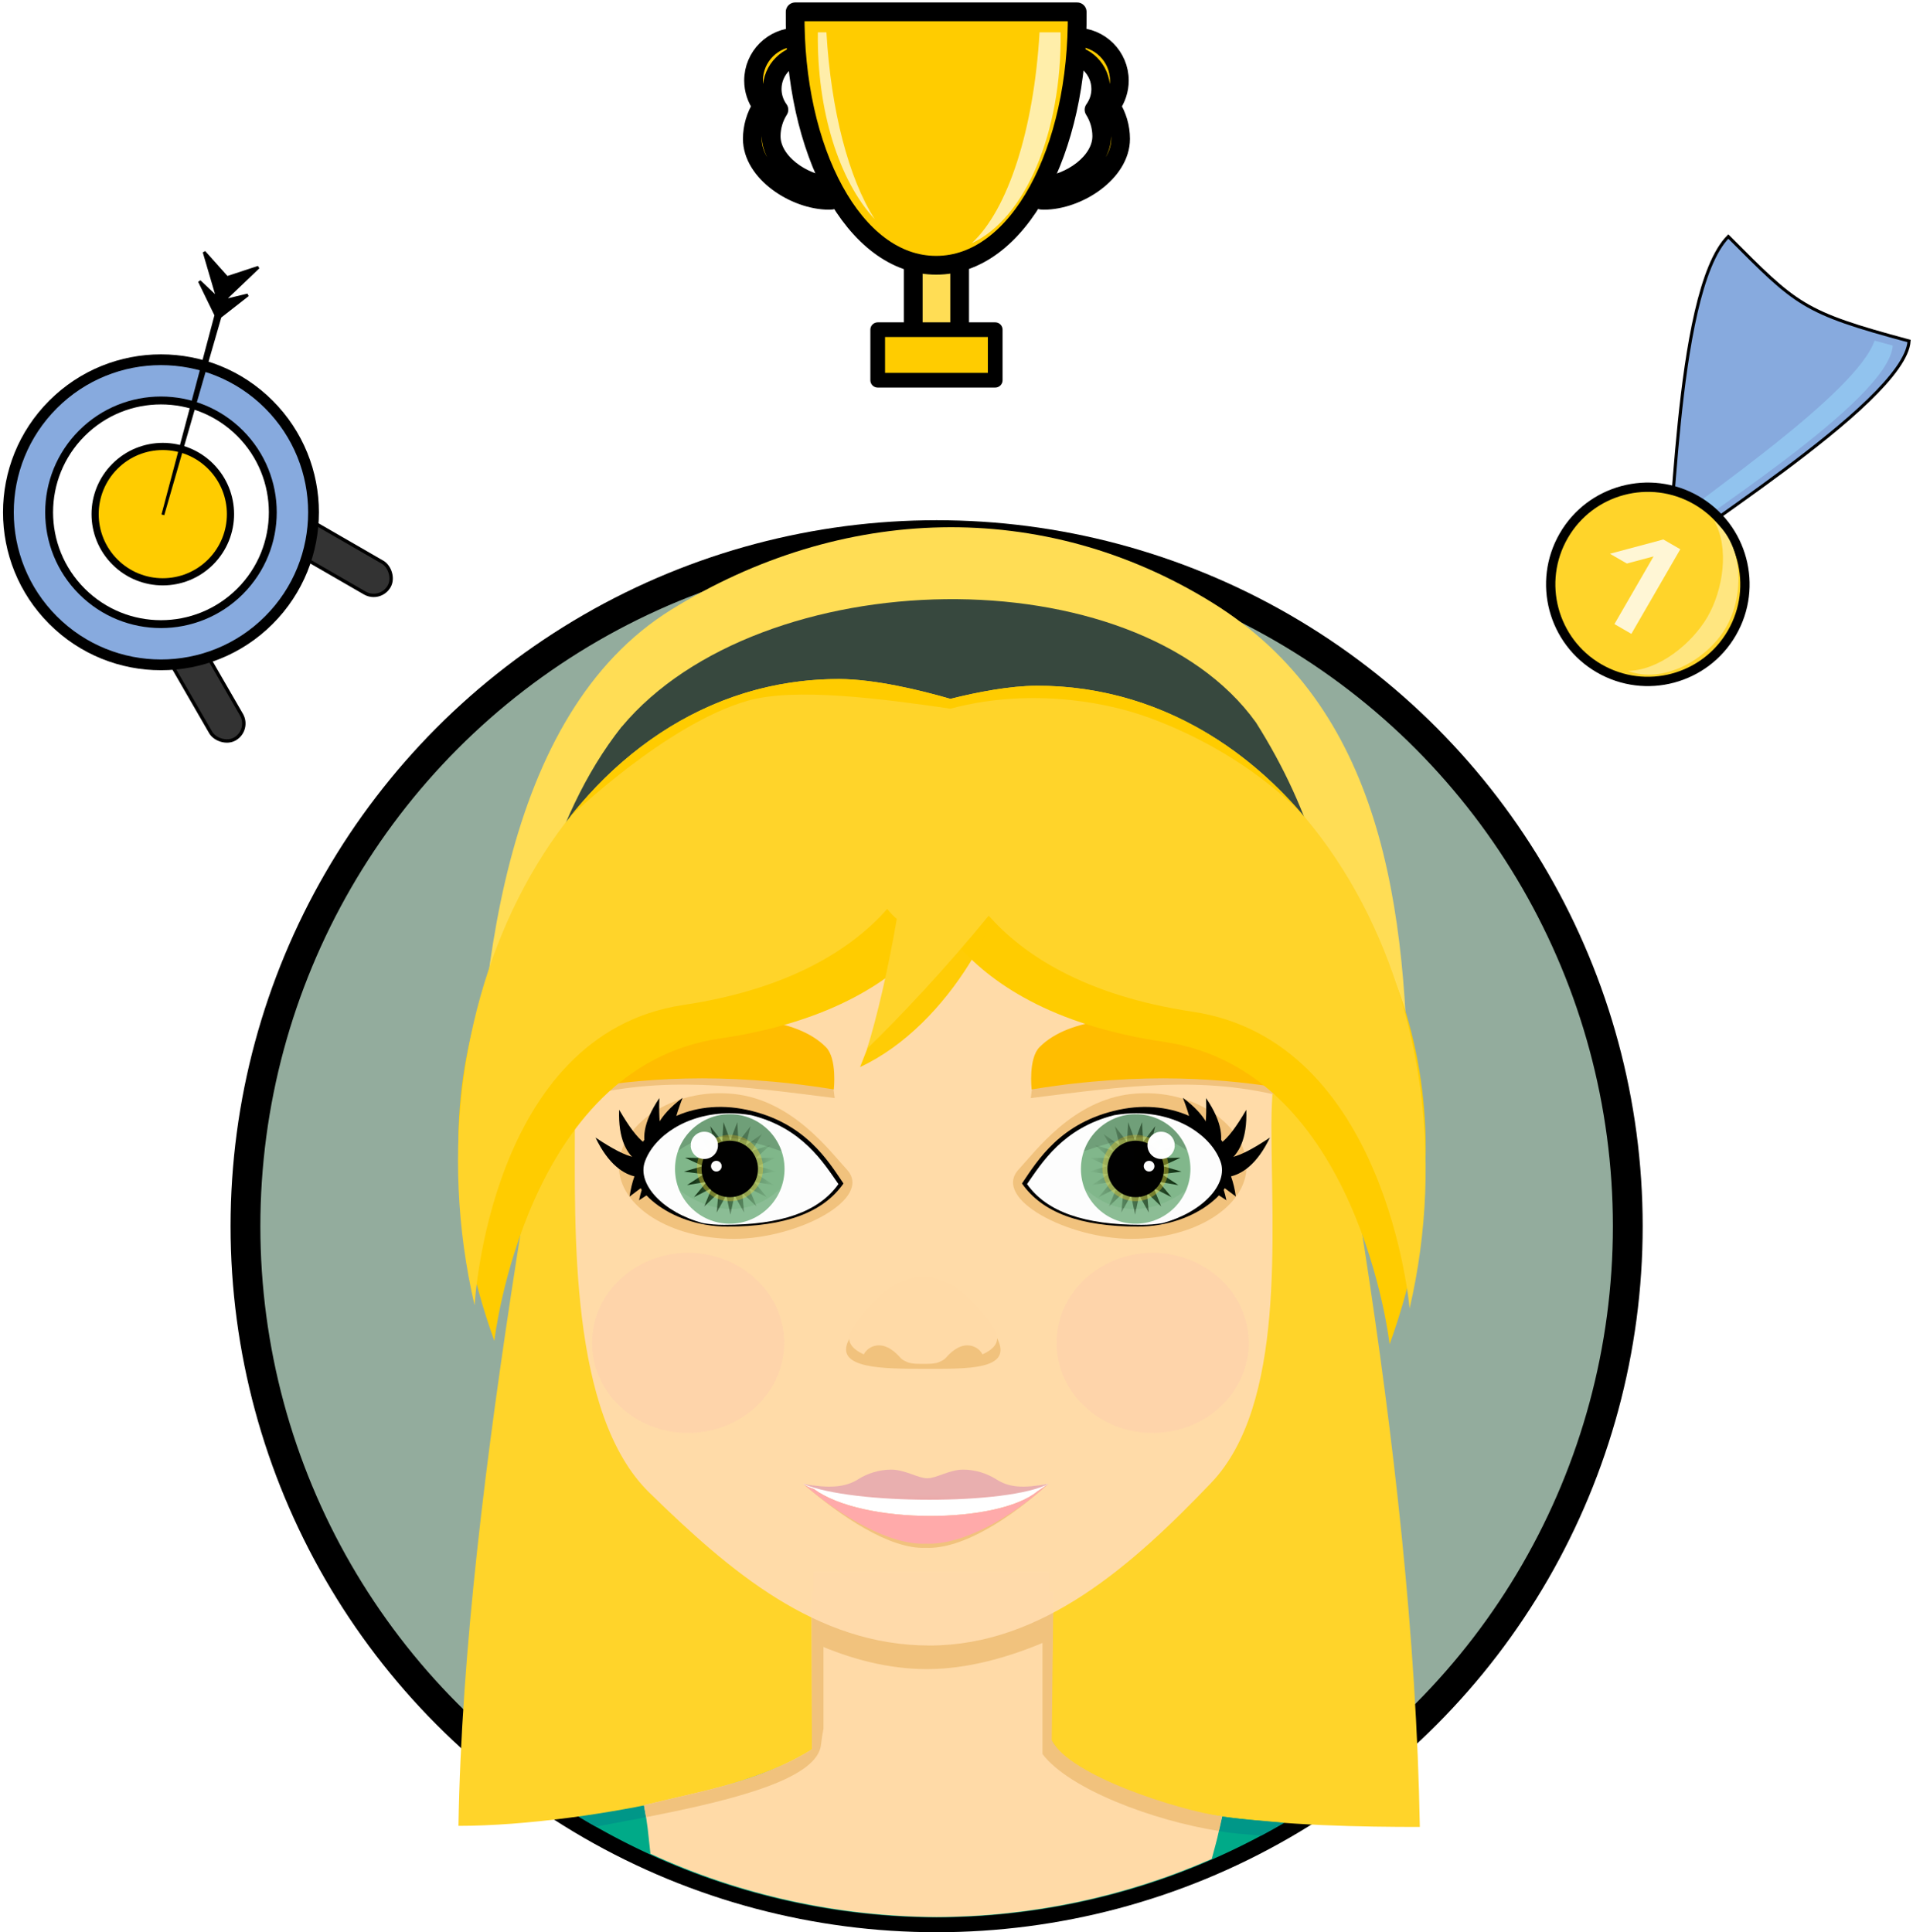 <?xml version="1.0" encoding="UTF-8" standalone="no"?>
<!-- Created with Inkscape (http://www.inkscape.org/) -->

<svg
   xmlns:dc="http://purl.org/dc/elements/1.1/"
   xmlns:cc="http://creativecommons.org/ns#"
   xmlns:rdf="http://www.w3.org/1999/02/22-rdf-syntax-ns#"
   xmlns:svg="http://www.w3.org/2000/svg"
   xmlns="http://www.w3.org/2000/svg"
   xmlns:xlink="http://www.w3.org/1999/xlink"
   xmlns:sodipodi="http://sodipodi.sourceforge.net/DTD/sodipodi-0.dtd"
   xmlns:inkscape="http://www.inkscape.org/namespaces/inkscape"
   width="50.089mm"
   height="50.596mm"
   viewBox="0 0 50.089 50.596"
   version="1.1"
   id="svg6614"
   inkscape:version="0.92.4 (5da689c313, 2019-01-14)"
   sodipodi:docname="amibition_mu.svg">
  <defs
     id="defs6608">
    <linearGradient
       inkscape:collect="always"
       id="linearGradient1417">
      <stop
         style="stop-color:#0b280b;stop-opacity:1;"
         offset="0"
         id="stop1413" />
      <stop
         style="stop-color:#0b280b;stop-opacity:0;"
         offset="1"
         id="stop1415" />
    </linearGradient>
    <linearGradient
       inkscape:collect="always"
       id="linearGradient2641">
      <stop
         style="stop-color:#ff8080;stop-opacity:1"
         offset="0"
         id="stop2637" />
      <stop
         style="stop-color:#e9afaf;stop-opacity:1"
         offset="1"
         id="stop2639" />
    </linearGradient>
    <filter
       inkscape:collect="always"
       style="color-interpolation-filters:sRGB"
       id="filter1926-2"
       x="-0.037"
       width="1.075"
       y="-0.066"
       height="1.132">
      <feGaussianBlur
         inkscape:collect="always"
         stdDeviation="5.739"
         id="feGaussianBlur1928-0" />
    </filter>
    <linearGradient
       inkscape:collect="always"
       xlink:href="#linearGradient1417"
       id="linearGradient7745-7"
       gradientUnits="userSpaceOnUse"
       gradientTransform="translate(-1729.619,-42.333)"
       x1="-300.406"
       y1="365.693"
       x2="-138.859"
       y2="365.693" />
    <filter
       inkscape:collect="always"
       style="color-interpolation-filters:sRGB"
       id="filter1717-7"
       x="-0.036"
       width="1.072"
       y="-0.036"
       height="1.072">
      <feGaussianBlur
         inkscape:collect="always"
         stdDeviation="2.426"
         id="feGaussianBlur1719-1" />
    </filter>
    <filter
       inkscape:collect="always"
       style="color-interpolation-filters:sRGB"
       id="filter1653-0"
       x="-0.073"
       width="1.146"
       y="-0.073"
       height="1.146">
      <feGaussianBlur
         inkscape:collect="always"
         stdDeviation="3.528"
         id="feGaussianBlur1655-7" />
    </filter>
    <filter
       inkscape:collect="always"
       style="color-interpolation-filters:sRGB"
       id="filter1677-9"
       x="-0.049"
       width="1.098"
       y="-0.136"
       height="1.273">
      <feGaussianBlur
         inkscape:collect="always"
         stdDeviation="3.676"
         id="feGaussianBlur1679-9" />
    </filter>
    <filter
       inkscape:collect="always"
       style="color-interpolation-filters:sRGB"
       id="filter1705-3"
       x="-0.032"
       width="1.065"
       y="-0.093"
       height="1.185">
      <feGaussianBlur
         inkscape:collect="always"
         stdDeviation="2.383"
         id="feGaussianBlur1707-7" />
    </filter>
    <filter
       inkscape:collect="always"
       style="color-interpolation-filters:sRGB"
       id="filter1922-2"
       x="-0.037"
       width="1.075"
       y="-0.066"
       height="1.132">
      <feGaussianBlur
         inkscape:collect="always"
         stdDeviation="5.739"
         id="feGaussianBlur1924-4" />
    </filter>
    <filter
       inkscape:collect="always"
       style="color-interpolation-filters:sRGB"
       id="filter1870-4"
       x="-0.019"
       width="1.039"
       y="-0.032"
       height="1.063">
      <feGaussianBlur
         inkscape:collect="always"
         stdDeviation="1.713"
         id="feGaussianBlur1872-1" />
    </filter>
    <filter
       inkscape:collect="always"
       style="color-interpolation-filters:sRGB"
       id="filter2560-5"
       x="-0.329"
       width="1.657"
       y="-0.329"
       height="1.657">
      <feGaussianBlur
         inkscape:collect="always"
         stdDeviation="43.007"
         id="feGaussianBlur2562-7" />
    </filter>
    <filter
       inkscape:collect="always"
       style="color-interpolation-filters:sRGB"
       id="filter2556-7"
       x="-0.329"
       width="1.657"
       y="-0.329"
       height="1.657">
      <feGaussianBlur
         inkscape:collect="always"
         stdDeviation="43.007"
         id="feGaussianBlur2558-6" />
    </filter>
    <linearGradient
       inkscape:collect="always"
       xlink:href="#linearGradient2641"
       id="linearGradient3933-0"
       gradientUnits="userSpaceOnUse"
       gradientTransform="matrix(0.004,0,0,0.003,14.722,236.127)"
       x1="321.875"
       y1="3903.77"
       x2="325"
       y2="3385.02" />
    <linearGradient
       inkscape:collect="always"
       xlink:href="#linearGradient1417"
       id="linearGradient2597"
       gradientUnits="userSpaceOnUse"
       gradientTransform="translate(-1729.619,-42.333)"
       x1="-300.406"
       y1="365.693"
       x2="-138.859"
       y2="365.693" />
  </defs>
  <sodipodi:namedview
     id="base"
     pagecolor="#ffffff"
     bordercolor="#666666"
     borderopacity="1.0"
     inkscape:pageopacity="0.0"
     inkscape:pageshadow="2"
     inkscape:zoom="1.979899"
     inkscape:cx="125.69778"
     inkscape:cy="145.98065"
     inkscape:document-units="mm"
     inkscape:current-layer="layer1"
     showgrid="false"
     inkscape:window-width="1366"
     inkscape:window-height="705"
     inkscape:window-x="-8"
     inkscape:window-y="-8"
     inkscape:window-maximized="1"
     inkscape:snap-global="false">
    <inkscape:grid
       type="xygrid"
       id="grid1247"
       originx="-0.387"
       originy="0.602" />
  </sodipodi:namedview>
  <g
     inkscape:label="Layer 1"
     inkscape:groupmode="layer"
     id="layer1"
     transform="translate(8.478,-208.643)">
    <g
       id="g1195"
       transform="matrix(0.591,0,0,0.591,25.944,76.896)">
      <path
         inkscape:connector-curvature="0"
         id="path1162"
         d="m -22.932,224.566 v 5.1e-4 c -1.064,2.3e-4 -1.927,0.863 -1.926,1.927 9.19e-4,0.406 0.13,0.801 0.369,1.13 -0.275,0.433 -0.422,0.935 -0.424,1.448 -1.81e-4,1.499 1.901,2.726 3.4,2.726 0.036,-0.001 0.072,-0.003 0.107,-0.006 l -0.062,-0.636 c -1.188,-0.072 -2.61,-1.032 -2.61,-2.199 0.001,-0.415 0.12,-0.822 0.343,-1.173 -0.193,-0.266 -0.298,-0.585 -0.299,-0.914 -7.5e-5,-0.861 0.698,-1.56 1.56,-1.56 v -5.2e-4 c 0.151,1.8e-4 0.299,0.024 0.443,0.067 l -0.06,-0.616 c -0.262,-0.127 -0.549,-0.194 -0.841,-0.194 z"
         style="opacity:1;fill:#ffcc00;fill-opacity:1;stroke:#000000;stroke-width:0.83;stroke-linecap:round;stroke-linejoin:round;stroke-miterlimit:4;stroke-dasharray:none;stroke-dashoffset:0;stroke-opacity:1;paint-order:stroke fill markers" />
      <path
         style="opacity:1;fill:#ffcc00;fill-opacity:1;stroke:#000000;stroke-width:0.83;stroke-linecap:round;stroke-linejoin:round;stroke-miterlimit:4;stroke-dasharray:none;stroke-dashoffset:0;stroke-opacity:1;paint-order:stroke fill markers"
         d="m -10.578,224.566 v 5.1e-4 c 1.064,2.3e-4 1.927,0.863 1.926,1.927 -9.19e-4,0.406 -0.13,0.801 -0.369,1.13 0.275,0.433 0.422,0.935 0.424,1.448 1.81e-4,1.499 -1.901,2.726 -3.4,2.726 -0.036,-0.001 -0.072,-0.003 -0.107,-0.006 l 0.062,-0.636 c 1.188,-0.072 2.61,-1.032 2.61,-2.199 -0.001,-0.415 -0.12,-0.822 -0.343,-1.173 0.193,-0.266 0.298,-0.585 0.299,-0.914 7.5e-5,-0.861 -0.698,-1.56 -1.56,-1.56 v -5.2e-4 c -0.151,1.8e-4 -0.299,0.024 -0.443,0.067 l 0.06,-0.616 c 0.262,-0.127 0.549,-0.194 0.841,-0.194 z"
         id="path1178"
         inkscape:connector-curvature="0" />
      <rect
         y="232.681"
         x="-17.783"
         height="5.412"
         width="2.055"
         id="rect1180"
         style="opacity:1;fill:#ffdd55;fill-opacity:1;stroke:#000000;stroke-width:0.83;stroke-linecap:round;stroke-linejoin:round;stroke-miterlimit:4;stroke-dasharray:none;stroke-dashoffset:0;stroke-opacity:1;paint-order:stroke fill markers" />
      <path
         transform="matrix(0.265,0,0,0.265,-8.865,206.851)"
         sodipodi:nodetypes="ccccc"
         inkscape:connector-curvature="0"
         id="path1148"
         d="M -53.395,62.627 C -53.684,85.854 -43.546,105.03 -29.822,104.996 -16.099,105.029 -5.96,85.854 -6.25,62.627 H -29.822 Z"
         style="opacity:1;fill:#ffcc00;fill-opacity:1;stroke:#000000;stroke-width:3.137;stroke-linecap:round;stroke-linejoin:round;stroke-miterlimit:4;stroke-dasharray:none;stroke-dashoffset:0;stroke-opacity:1;paint-order:stroke fill markers" />
      <rect
         y="237.53"
         x="-19.358"
         height="2.238"
         width="5.206"
         id="rect1182"
         style="opacity:1;fill:#ffcc00;fill-opacity:1;stroke:#000000;stroke-width:0.651;stroke-linecap:round;stroke-linejoin:round;stroke-miterlimit:4;stroke-dasharray:none;stroke-dashoffset:0;stroke-opacity:1;paint-order:stroke fill markers" />
      <path
         inkscape:connector-curvature="0"
         id="path1184"
         d="m -22.01,224.356 c -0.044,3.489 0.945,6.577 2.518,8.277 -1.149,-1.804 -1.936,-4.799 -2.138,-8.277 z m 9.822,0 c -0.25,4.294 -1.391,7.852 -3.003,9.342 2.372,-1.102 3.992,-4.896 3.936,-9.342 z"
         style="opacity:1;fill:#ffeeaa;fill-opacity:1;stroke:none;stroke-width:0.716;stroke-linecap:round;stroke-linejoin:round;stroke-miterlimit:4;stroke-dasharray:none;stroke-dashoffset:0;stroke-opacity:1;paint-order:stroke fill markers" />
    </g>
    <g
       id="g1241"
       transform="matrix(0.523,-0.523,0.523,0.523,-99.792,49.985)">
      <rect
         ry="0.629"
         transform="rotate(15)"
         y="269.047"
         x="-6.843"
         height="5.266"
         width="1.259"
         id="rect1231"
         style="opacity:1;fill:#333333;fill-opacity:1;stroke:#000000;stroke-width:0.12;stroke-linecap:round;stroke-linejoin:round;stroke-miterlimit:4;stroke-dasharray:none;stroke-dashoffset:0;stroke-opacity:1;paint-order:stroke fill markers" />
      <rect
         ry="0.629"
         style="opacity:1;fill:#333333;fill-opacity:1;stroke:#000000;stroke-width:0.12;stroke-linecap:round;stroke-linejoin:round;stroke-miterlimit:4;stroke-dasharray:none;stroke-dashoffset:0;stroke-opacity:1;paint-order:stroke fill markers"
         id="rect1233"
         width="1.259"
         height="5.266"
         x="134.527"
         y="231.167"
         transform="matrix(-0.966,0.259,0.259,0.966,0,0)" />
      <circle
         r="5.401"
         cy="255.833"
         cx="-73.178"
         id="path1213"
         style="opacity:1;fill:#87aade;fill-opacity:1;stroke:#000000;stroke-width:0.381;stroke-linecap:round;stroke-linejoin:round;stroke-miterlimit:4;stroke-dasharray:none;stroke-dashoffset:0;stroke-opacity:1;paint-order:stroke fill markers" />
      <circle
         style="opacity:1;fill:#ffffff;fill-opacity:1;stroke:#000000;stroke-width:0.279;stroke-linecap:round;stroke-linejoin:round;stroke-miterlimit:4;stroke-dasharray:none;stroke-dashoffset:0;stroke-opacity:1;paint-order:stroke fill markers"
         id="circle1215"
         cx="-73.178"
         cy="255.833"
         r="3.959" />
      <circle
         r="2.396"
         cy="255.925"
         cx="-73.178"
         id="path1225"
         style="opacity:1;fill:#ffcc00;fill-opacity:1;stroke:#000000;stroke-width:0.254;stroke-linecap:round;stroke-linejoin:round;stroke-miterlimit:4;stroke-dasharray:none;stroke-dashoffset:0;stroke-opacity:1;paint-order:stroke fill markers" />
      <path
         sodipodi:nodetypes="ccccccccccc"
         style="fill:#000000;stroke:#000000;stroke-width:0.101px;stroke-linecap:butt;stroke-linejoin:miter;stroke-opacity:1"
         d="m -65.719,251.576 1.113,0.562 -1.727,-0.041 0.769,0.469 -1.239,-0.151 -6.39,3.529 6.326,-3.67 0.436,-1.261 0.022,0.901 0.828,-1.516 -0.07,1.245"
         id="path1221"
         inkscape:connector-curvature="0" />
    </g>
    <g
       id="g1269"
       transform="matrix(0.583,0.337,-0.337,0.583,150.409,128.227)">
      <path
         sodipodi:nodetypes="cccc"
         inkscape:connector-curvature="0"
         id="path1243"
         d="m -81.73,195.802 c 3.631,0.973 3.953,1.116 8.119,0 1.087,2.203 -4.339,11.934 -3.986,12.162 0.557,0.073 -4.925,-9.16 -4.133,-12.162 z"
         style="fill:#87aade;stroke:#000000;stroke-width:0.12px;stroke-linecap:butt;stroke-linejoin:miter;stroke-opacity:1;fill-opacity:1" />
      <path
         inkscape:connector-curvature="0"
         id="path1251"
         d="m -74.071,196.273 c -0.251,0.067 -0.486,0.129 -0.709,0.187 0.419,2.145 -2.862,8.795 -3.38,10.357 0.158,0.348 0.277,0.628 0.324,0.792 0.363,-1.322 4.72,-9.399 3.764,-11.336 z m -3.764,11.336 c -0.028,0.102 -0.035,0.169 -0.011,0.184 0.047,0.006 0.047,-0.06 0.011,-0.184 z"
         style="fill:#91c3ee;stroke:none;stroke-width:0.114px;stroke-linecap:butt;stroke-linejoin:miter;stroke-opacity:1;fill-opacity:1" />
      <circle
         r="3.776"
         cy="209.077"
         cx="-77.671"
         id="path1245"
         style="opacity:1;fill:#ffd42a;fill-opacity:1;stroke:#000000;stroke-width:0.362;stroke-linecap:round;stroke-linejoin:round;stroke-miterlimit:4;stroke-dasharray:none;stroke-dashoffset:0;stroke-opacity:1;paint-order:stroke fill markers" />
      <path
         inkscape:connector-curvature="0"
         id="path1249"
         d="m -79.541,208.785 h 0.76 l 0.76,-0.76 v 3.04 h 0.76 v -3.8 h -0.76 z"
         style="fill:#fff6d5;stroke:none;stroke-width:0.152px;stroke-linecap:butt;stroke-linejoin:miter;stroke-opacity:1" />
      <path
         sodipodi:nodetypes="ccccc"
         inkscape:connector-curvature="0"
         id="circle1259"
         d="m -76.661,205.658 c 1.036,0.607 1.631,2.147 1.633,3.348 -0.002,1.203 -0.594,2.765 -1.633,3.372 1.442,-0.222 2.459,-1.912 2.46,-3.372 -0.002,-1.457 -1.021,-3.124 -2.46,-3.348 z"
         style="opacity:1;fill:#ffe680;fill-opacity:1;stroke:none;stroke-width:0.284;stroke-linecap:round;stroke-linejoin:round;stroke-miterlimit:4;stroke-dasharray:none;stroke-dashoffset:0;stroke-opacity:1;paint-order:stroke fill markers" />
    </g>
    <g
       id="g2821"
       transform="translate(0.876)">
      <ellipse
         ry="18.097"
         rx="18.097"
         style="opacity:1;fill:#93ac9d;fill-opacity:1;stroke:#000000;stroke-width:0.78;stroke-linejoin:round;stroke-miterlimit:4;stroke-dasharray:none;stroke-opacity:1;paint-order:stroke fill markers"
         id="circle3771-0"
         cx="15.17"
         cy="240.752" />
      <path
         inkscape:connector-curvature="0"
         style="opacity:1;fill:#00aa88;fill-opacity:1;stroke:none;stroke-width:0.01;stroke-linejoin:round;stroke-miterlimit:4;stroke-dasharray:none;stroke-opacity:1;paint-order:stroke fill markers"
         d="m 15.68,254.616 c -3.637,0.006 -7.18,0.433 -10.137,1.435 a 18.097,18.097 0 0 0 9.627,2.798 18.097,18.097 0 0 0 9.734,-2.866 c -2.767,-0.823 -5.961,-1.365 -9.225,-1.368 z"
         id="path3773-4" />
      <path
         style="opacity:1;fill:#009788;fill-opacity:1;stroke:none;stroke-width:0.004;stroke-linejoin:round;stroke-miterlimit:4;stroke-dasharray:none;stroke-opacity:1;paint-order:stroke fill markers"
         d="m 7.507,255.916 -1.71,0.297 c 0.186,0.109 0.261,0.159 0.451,0.261 l 1.313,-0.247 z"
         id="path3775-8"
         inkscape:connector-curvature="0"
         sodipodi:nodetypes="ccccc" />
      <path
         style="opacity:1;fill:#ffd42a;fill-opacity:1;stroke:none;stroke-width:0.073;stroke-linejoin:round;stroke-miterlimit:4;stroke-dasharray:none;stroke-opacity:1;paint-order:stroke fill markers"
         d="m 6.603,226.887 c -1.364,8.94 -3.803,20.448 -3.953,29.567 3.433,0 9.392,-1.246 9.795,-2.611 0.959,-3.248 3.587,-2.776 5.884,0.595 1.313,1.926 6.528,2.044 9.493,2.044 -0.173,-9.988 -2.396,-20.812 -3.995,-29.484 z"
         id="path3777-2"
         inkscape:connector-curvature="0"
         sodipodi:nodetypes="ccssccc" />
      <path
         style="opacity:1;fill:#ffdaa7;fill-opacity:1;stroke:none;stroke-width:0.01;stroke-linejoin:round;stroke-miterlimit:4;stroke-dasharray:none;stroke-opacity:1;paint-order:stroke fill markers"
         d="m 11.895,250.332 0.01,4.12 c -1.43,0.88 -2.918,1.087 -4.398,1.463 0.105,0.554 0.096,0.622 0.17,1.269 2.35,1.084 4.903,1.644 7.491,1.657 2.481,-0.007 4.933,-0.526 7.206,-1.522 0.175,-0.648 0.125,-0.46 0.274,-1.111 -1.168,-0.171 -3.481,-0.545 -4.493,-1.995 l 0.074,-3.881 z"
         id="path3779-1"
         inkscape:connector-curvature="0"
         sodipodi:nodetypes="cccccccccc" />
      <path
         style="opacity:1;fill:#f1c27d;fill-opacity:1;stroke:none;stroke-width:0.143;stroke-linejoin:round;stroke-miterlimit:4;stroke-dasharray:none;stroke-opacity:1;paint-order:stroke fill markers"
         d="m 11.895,250.332 0.01,4.12 c -1.43,0.88 -2.918,1.087 -4.398,1.463 0.061,0.318 0.021,0.113 0.055,0.31 2.532,-0.489 4.493,-1.042 4.582,-1.902 0.015,-0.146 0.037,-0.284 0.064,-0.414 v -3.578 z"
         id="path3781-8"
         inkscape:connector-curvature="0"
         sodipodi:nodetypes="cccccccc" />
      <path
         style="opacity:1;fill:#009788;fill-opacity:1;stroke:none;stroke-width:0.003;stroke-linejoin:round;stroke-miterlimit:4;stroke-dasharray:none;stroke-opacity:1;paint-order:stroke fill markers"
         d="m 22.648,256.21 -0.087,0.379 c 0.404,0.076 0.685,0.077 1.105,0.121 0.208,-0.112 0.402,-0.217 0.605,-0.337 -0.604,-0.06 -1.076,-0.082 -1.624,-0.163 z"
         id="path3783-9"
         inkscape:connector-curvature="0"
         sodipodi:nodetypes="ccccc" />
      <path
         style="opacity:1;fill:#f1c27d;fill-opacity:1;stroke:none;stroke-width:0.143;stroke-linejoin:round;stroke-miterlimit:4;stroke-dasharray:none;stroke-opacity:1;paint-order:stroke fill markers"
         d="m 17.942,250.332 v 4.241 c 0.692,0.916 2.897,1.745 4.62,2.015 0.032,-0.129 0.004,-0.022 0.086,-0.38 -1.168,-0.171 -3.999,-1.068 -4.464,-1.996 l 0.044,-3.88 z"
         id="path3785-2"
         inkscape:connector-curvature="0"
         sodipodi:nodetypes="ccccccc" />
      <path
         style="opacity:1;fill:#f1c27d;fill-opacity:1;stroke:none;stroke-width:0.167;stroke-linejoin:round;stroke-miterlimit:4;stroke-dasharray:none;stroke-opacity:1;paint-order:stroke fill markers"
         d="m 11.943,249.804 v 1.853 c 0.963,0.43 1.965,0.692 2.973,0.692 1.037,0 2.137,-0.293 3.215,-0.766 v -1.779 z"
         id="path3787-9"
         inkscape:connector-curvature="0" />
      <path
         style="opacity:0.97;fill:#ffdbac;fill-opacity:1;stroke:none;stroke-width:0.167;stroke-linejoin:round;stroke-miterlimit:4;stroke-dasharray:none;stroke-opacity:1;paint-order:stroke fill markers"
         d="m 23.936,238.082 c 0,2.903 0.384,7.342 -1.582,9.395 -2.03,2.12 -4.397,4.254 -7.369,4.254 -2.972,0 -5.236,-1.95 -7.337,-4.003 -2.101,-2.053 -1.95,-6.861 -1.95,-9.764 0,-2.903 -0.662,-5.343 1.44,-7.396 2.101,-2.053 4.952,-3.206 7.924,-3.206 2.972,0 5.822,1.153 7.924,3.206 2.101,2.053 0.951,4.611 0.951,7.514 z"
         id="path3789-3"
         inkscape:connector-curvature="0"
         sodipodi:nodetypes="scscsssss" />
      <path
         style="opacity:1;fill:#ffdd55;fill-opacity:1;stroke:none;stroke-width:0.073;stroke-linejoin:round;stroke-miterlimit:4;stroke-dasharray:none;stroke-opacity:1;paint-order:stroke fill markers"
         d="m 3.108,239.83 c 0,-5.489 0.682,-12.482 5.121,-15.227 4.44,-2.745 9.709,-2.931 14.149,-0.186 4.44,2.745 5.138,7.908 5.138,13.397 0,0 -7.408,-7.785 -12.863,-8.062 -6.128,-0.311 -12.237,9.792 -11.546,10.078 z"
         id="path3791-3"
         inkscape:connector-curvature="0"
         sodipodi:nodetypes="csscsc" />
      <g
         id="g3831-6"
         transform="matrix(0.015,0,0,0.015,39.009,234.393)"
         style="stroke:none">
        <path
           style="opacity:1;fill:#f1c27d;fill-opacity:1;stroke:none;stroke-width:5.383;stroke-linejoin:round;stroke-miterlimit:4;stroke-dasharray:none;stroke-opacity:1;paint-order:stroke fill markers"
           d="m -2217.756,115.571 c 0,0 317.894,-108.463 424.089,-2.268 19.956,19.956 26.458,86.935 26.458,86.935 -166.058,-20.905 -300.365,-40.346 -450.548,0 z"
           id="path3793-7"
           inkscape:connector-curvature="0"
           sodipodi:nodetypes="csccc" />
        <path
           style="opacity:1;fill:#f1c27d;fill-opacity:1;stroke:none;stroke-width:5.104;stroke-linejoin:round;stroke-miterlimit:4;stroke-dasharray:none;stroke-opacity:1;paint-order:stroke fill markers"
           d="m -1746.12,324.793 c 47.527,51.165 -86.09,121.153 -196.951,121.153 -110.86,0 -200.73,-56.611 -200.73,-126.444 0,-69.833 90.489,-138.146 200.73,-126.444 102.492,10.879 167.566,100.102 196.951,131.736 z"
           id="path3795-6"
           inkscape:connector-curvature="0"
           sodipodi:nodetypes="sssss" />
        <path
           style="fill:#000000;stroke:none;stroke-width:0.118px;stroke-linecap:butt;stroke-linejoin:miter;stroke-opacity:1"
           d="m -2073.218,200.232 c -59.882,88.051 -0.158,119.241 6.912,117.703 l 23.427,-16.25 c -21.237,-21.012 -32.712,-30.335 -30.339,-101.452 z"
           id="path3797-3"
           inkscape:connector-curvature="0"
           sodipodi:nodetypes="cccc" />
        <path
           style="fill:#000000;stroke:none;stroke-width:0.118px;stroke-linecap:butt;stroke-linejoin:miter;stroke-opacity:1"
           d="m -2184.652,269.201 c 45.576,95.048 107.077,66.942 109.656,60.683 l -1.476,-26.987 c -30.785,4.434 -45.594,7.969 -108.179,-33.696 z"
           id="path3799-3"
           inkscape:connector-curvature="0"
           sodipodi:nodetypes="cccc" />
        <path
           sodipodi:nodetypes="cccc"
           inkscape:connector-curvature="0"
           id="path3801-0"
           d="m -2143.404,220.654 c -4.087,103.847 64.558,103.339 69.846,98.748 l 11.472,-24.868 c -29.792,-8.412 -44.788,-11.198 -81.318,-73.881 z"
           style="fill:#000000;stroke:none;stroke-width:0.118px;stroke-linecap:butt;stroke-linejoin:miter;stroke-opacity:1" />
        <path
           sodipodi:nodetypes="cccc"
           inkscape:connector-curvature="0"
           id="path3803-3"
           d="m -2032.756,199.778 c -85.334,63.694 -39.054,112.665 -31.869,113.517 l 27.447,-7.717 c -13.219,-26.791 -21.025,-39.348 4.423,-105.799 z"
           style="fill:#000000;stroke:none;stroke-width:0.118px;stroke-linecap:butt;stroke-linejoin:miter;stroke-opacity:1" />
        <path
           sodipodi:nodetypes="cccc"
           inkscape:connector-curvature="0"
           id="path3805-1"
           d="m -2108.69,378.611 c 21.977,-104.191 89.241,-77.176 93.031,-71.013 l 4.521,28.15 c -29.866,-0.748 -41.891,6.183 -97.552,42.862 z"
           style="fill:#000000;stroke:none;stroke-width:0.118px;stroke-linecap:butt;stroke-linejoin:miter;stroke-opacity:1" />
        <path
           style="fill:#000000;stroke:none;stroke-width:0.118px;stroke-linecap:butt;stroke-linejoin:miter;stroke-opacity:1"
           d="m -2125.229,372.148 c 15.197,-105.394 84.067,-82.782 88.248,-76.877 l 6.33,27.799 c -29.852,1.184 -41.404,8.877 -94.578,49.077 z"
           id="path3807-3"
           inkscape:connector-curvature="0"
           sodipodi:nodetypes="cccc" />
        <path
           style="opacity:1;fill:#000000;fill-opacity:1;stroke:none;stroke-width:5.354;stroke-linejoin:round;stroke-miterlimit:4;stroke-dasharray:none;stroke-opacity:1;paint-order:stroke fill markers;filter:url(#filter1926-2)"
           d="m -1751.863,349.337 c -35.473,50.75 -101.578,75.217 -202.674,75.217 -101.096,0 -180.615,-68.266 -162.329,-120.671 19.241,-55.142 97.649,-104.432 196.371,-83.18 101.312,21.809 141.344,88.206 168.632,128.635 z"
           id="path3809-2"
           inkscape:connector-curvature="0"
           sodipodi:nodetypes="csssc" />
        <path
           sodipodi:nodetypes="sscsccs"
           style="opacity:0.99;fill:#ffffff;fill-opacity:1;stroke:none;stroke-width:5.194;stroke-linejoin:round;stroke-miterlimit:4;stroke-dasharray:none;stroke-opacity:1;paint-order:stroke fill markers"
           d="m -1950.992,226.797 c -74.992,0.123 -131.601,40.232 -147.456,84.245 -14.287,39.662 31.997,88.836 101.43,107.526 11.741,1.913 23.971,2.951 36.539,2.951 99.651,0 165.215,-22.448 199.805,-71.146 -25.588,-36.722 -62.747,-97.908 -152.093,-120.257 -13.169,-2.283 -25.945,-3.339 -38.227,-3.319 z"
           id="path3811-9"
           inkscape:connector-curvature="0" />
        <circle
           cy="323.95"
           cx="-1950.321"
           id="circle3813-1"
           style="opacity:1;fill:#80b78a;fill-opacity:1;stroke:none;stroke-width:0.075;stroke-linejoin:round;stroke-miterlimit:4;stroke-dasharray:none;stroke-opacity:1;paint-order:stroke fill markers"
           r="95.582" />
        <path
           sodipodi:type="star"
           style="opacity:1;fill:url(#linearGradient2597);fill-opacity:1;stroke:none;stroke-width:0.145;stroke-linejoin:round;stroke-miterlimit:4;stroke-dasharray:none;stroke-opacity:1;paint-order:stroke fill markers;filter:url(#filter1717-7)"
           id="path3815-5"
           sodipodi:sides="21"
           sodipodi:cx="-1949.2515"
           sodipodi:cy="322.47253"
           sodipodi:r1="47.919106"
           sodipodi:r2="81.218826"
           sodipodi:arg1="0.52359878"
           sodipodi:arg2="0.67319843"
           inkscape:flatsided="false"
           inkscape:rounded="0"
           inkscape:randomized="0"
           d="m -1907.752,346.432 22,26.68 -30.906,-15.512 13.159,31.979 -24.961,-23.933 3.148,34.437 -16.798,-30.227 -7.142,33.835 -7.142,-33.835 -16.798,30.227 3.148,-34.437 -24.961,23.933 13.159,-31.979 -30.906,15.512 22,-26.68 -34.105,5.713 28.887,-19.01 -34.274,-4.594 33.207,-9.65 -31.397,-14.492 34.576,0.566 -25.731,-23.103 32.873,10.732 -17.778,-29.661 28.249,19.945 -8.246,-33.583 21.115,27.385 2.019,-34.521 12.105,32.393 12.105,-32.393 2.019,34.521 21.115,-27.385 -8.246,33.583 28.249,-19.945 -17.778,29.661 32.873,-10.732 -25.731,23.103 34.576,-0.566 -31.397,14.492 33.207,9.65 -34.274,4.594 28.887,19.01 z"
           inkscape:transform-center-x="5.218182"
           inkscape:transform-center-y="2.6234569" />
        <circle
           r="57.83"
           cy="322.324"
           cx="-1949.979"
           id="circle3817-2"
           style="opacity:0.586;fill:#ffd42a;fill-opacity:1;stroke:none;stroke-width:0.265;stroke-linejoin:round;stroke-miterlimit:4;stroke-dasharray:none;stroke-opacity:1;paint-order:stroke fill markers;filter:url(#filter1653-0)" />
        <circle
           cy="323.95"
           cx="-1950.321"
           id="circle3819-7"
           style="opacity:0.99;fill:#000000;fill-opacity:1;stroke:none;stroke-width:0.039;stroke-linejoin:round;stroke-miterlimit:4;stroke-dasharray:none;stroke-opacity:1;paint-order:stroke fill markers"
           r="49.275" />
        <path
           style="opacity:0.363;fill:#000000;fill-opacity:1;stroke:none;stroke-width:7.984;stroke-linejoin:round;stroke-miterlimit:4;stroke-dasharray:none;stroke-opacity:1;paint-order:stroke fill markers;filter:url(#filter1677-9)"
           d="m -1950.321,228.368 c -40.507,0.051 -76.583,25.63 -90.036,63.837 50.614,-35.819 95.397,-28.25 180.364,0.849 -13.2,-38.644 -49.492,-64.633 -90.328,-64.686 z"
           id="path3821-7"
           inkscape:connector-curvature="0"
           sodipodi:nodetypes="cccc" />
        <circle
           style="opacity:0.99;fill:#ffffff;fill-opacity:1;stroke:none;stroke-width:0.091;stroke-linejoin:round;stroke-miterlimit:4;stroke-dasharray:none;stroke-opacity:1;paint-order:stroke fill markers"
           id="circle3823-2"
           cx="-1994.726"
           cy="282.778"
           r="23.802" />
        <path
           style="opacity:0.302;fill:#ffffff;fill-opacity:1;stroke:none;stroke-width:7.984;stroke-linejoin:round;stroke-miterlimit:4;stroke-dasharray:none;stroke-opacity:1;paint-order:stroke fill markers;filter:url(#filter1705-3)"
           d="m -1861.75,357.807 c -46.579,45.029 -113.544,50.006 -176.567,3.215 14.904,35.418 49.569,58.468 87.996,58.51 33.245,-0.049 64.077,-17.368 81.415,-45.735 2.834,-5.037 5.24,-10.379 7.157,-15.99 z"
           id="path3825-5"
           inkscape:connector-curvature="0"
           sodipodi:nodetypes="ccccc" />
        <circle
           r="9.34"
           cy="319.08"
           cx="-1973.757"
           id="circle3827-0"
           style="opacity:0.99;fill:#ffffff;fill-opacity:1;stroke:none;stroke-width:0.036;stroke-linejoin:round;stroke-miterlimit:4;stroke-dasharray:none;stroke-opacity:1;paint-order:stroke fill markers" />
        <path
           style="opacity:1;fill:#ffbd00;fill-opacity:1;stroke:none;stroke-width:5.383;stroke-linejoin:round;stroke-miterlimit:4;stroke-dasharray:none;stroke-opacity:1;paint-order:stroke fill markers"
           d="m -2219.268,100.452 c 0,0 330.455,-95.504 436.65,10.691 19.956,19.956 13.898,73.976 13.898,73.976 -197.358,-31.996 -341.48,-18.568 -450.548,0 z"
           id="path3829-7"
           inkscape:connector-curvature="0"
           sodipodi:nodetypes="csccc" />
      </g>
      <g
         transform="matrix(-0.015,0,0,0.015,-8.873,234.393)"
         id="g3871-0"
         style="stroke:none">
        <path
           sodipodi:nodetypes="csccc"
           inkscape:connector-curvature="0"
           id="path3833-0"
           d="m -2217.756,115.571 c 0,0 317.894,-108.463 424.089,-2.268 19.956,19.956 26.458,86.935 26.458,86.935 -166.058,-20.905 -300.365,-40.346 -450.548,0 z"
           style="opacity:1;fill:#f1c27d;fill-opacity:1;stroke:none;stroke-width:5.383;stroke-linejoin:round;stroke-miterlimit:4;stroke-dasharray:none;stroke-opacity:1;paint-order:stroke fill markers" />
        <path
           sodipodi:nodetypes="sssss"
           inkscape:connector-curvature="0"
           id="path3835-6"
           d="m -1746.12,324.793 c 47.527,51.165 -86.09,121.153 -196.951,121.153 -110.86,0 -200.73,-56.611 -200.73,-126.444 0,-69.833 90.489,-138.146 200.73,-126.444 102.492,10.879 167.566,100.102 196.951,131.736 z"
           style="opacity:1;fill:#f1c27d;fill-opacity:1;stroke:none;stroke-width:5.104;stroke-linejoin:round;stroke-miterlimit:4;stroke-dasharray:none;stroke-opacity:1;paint-order:stroke fill markers" />
        <path
           sodipodi:nodetypes="cccc"
           inkscape:connector-curvature="0"
           id="path3837-4"
           d="m -2073.218,200.232 c -59.882,88.051 -0.158,119.241 6.912,117.703 l 23.427,-16.25 c -21.237,-21.012 -32.712,-30.335 -30.339,-101.452 z"
           style="fill:#000000;stroke:none;stroke-width:0.118px;stroke-linecap:butt;stroke-linejoin:miter;stroke-opacity:1" />
        <path
           sodipodi:nodetypes="cccc"
           inkscape:connector-curvature="0"
           id="path3839-8"
           d="m -2184.652,269.201 c 45.576,95.048 107.077,66.942 109.656,60.683 l -1.476,-26.987 c -30.785,4.434 -45.594,7.969 -108.179,-33.696 z"
           style="fill:#000000;stroke:none;stroke-width:0.118px;stroke-linecap:butt;stroke-linejoin:miter;stroke-opacity:1" />
        <path
           style="fill:#000000;stroke:none;stroke-width:0.118px;stroke-linecap:butt;stroke-linejoin:miter;stroke-opacity:1"
           d="m -2143.404,220.654 c -4.087,103.847 64.558,103.339 69.846,98.748 l 11.472,-24.868 c -29.792,-8.412 -44.788,-11.198 -81.318,-73.881 z"
           id="path3841-9"
           inkscape:connector-curvature="0"
           sodipodi:nodetypes="cccc" />
        <path
           style="fill:#000000;stroke:none;stroke-width:0.118px;stroke-linecap:butt;stroke-linejoin:miter;stroke-opacity:1"
           d="m -2032.756,199.778 c -85.334,63.694 -39.054,112.665 -31.869,113.517 l 27.447,-7.717 c -13.219,-26.791 -21.025,-39.348 4.423,-105.799 z"
           id="path3843-2"
           inkscape:connector-curvature="0"
           sodipodi:nodetypes="cccc" />
        <path
           style="fill:#000000;stroke:none;stroke-width:0.118px;stroke-linecap:butt;stroke-linejoin:miter;stroke-opacity:1"
           d="m -2108.69,378.611 c 21.977,-104.191 89.241,-77.176 93.031,-71.013 l 4.521,28.15 c -29.866,-0.748 -41.891,6.183 -97.552,42.862 z"
           id="path3845-7"
           inkscape:connector-curvature="0"
           sodipodi:nodetypes="cccc" />
        <path
           sodipodi:nodetypes="cccc"
           inkscape:connector-curvature="0"
           id="path3847-0"
           d="m -2125.229,372.148 c 15.197,-105.394 84.067,-82.782 88.248,-76.877 l 6.33,27.799 c -29.852,1.184 -41.404,8.877 -94.578,49.077 z"
           style="fill:#000000;stroke:none;stroke-width:0.118px;stroke-linecap:butt;stroke-linejoin:miter;stroke-opacity:1" />
        <path
           sodipodi:nodetypes="csssc"
           inkscape:connector-curvature="0"
           id="path3849-7"
           d="m -1751.863,349.337 c -35.473,50.75 -101.578,75.217 -202.674,75.217 -101.096,0 -180.615,-68.266 -162.329,-120.671 19.241,-55.142 97.649,-104.432 196.371,-83.18 101.312,21.809 141.344,88.206 168.632,128.635 z"
           style="opacity:1;fill:#000000;fill-opacity:1;stroke:none;stroke-width:5.354;stroke-linejoin:round;stroke-miterlimit:4;stroke-dasharray:none;stroke-opacity:1;paint-order:stroke fill markers;filter:url(#filter1922-2)" />
        <path
           inkscape:connector-curvature="0"
           id="path3851-9"
           d="m -1950.992,226.797 c -74.992,0.123 -131.601,40.232 -147.456,84.245 -14.287,39.662 31.997,88.836 101.43,107.526 11.741,1.913 23.971,2.951 36.539,2.951 99.651,0 165.215,-22.448 199.805,-71.146 -25.588,-36.722 -62.747,-97.908 -152.093,-120.257 -13.169,-2.283 -25.945,-3.339 -38.227,-3.319 z"
           style="opacity:0.99;fill:#ffffff;fill-opacity:1;stroke:none;stroke-width:5.194;stroke-linejoin:round;stroke-miterlimit:4;stroke-dasharray:none;stroke-opacity:1;paint-order:stroke fill markers"
           sodipodi:nodetypes="sscsccs" />
        <circle
           r="95.582"
           style="opacity:0.99;fill:#80b78a;fill-opacity:1;stroke:none;stroke-width:0.075;stroke-linejoin:round;stroke-miterlimit:4;stroke-dasharray:none;stroke-opacity:1;paint-order:stroke fill markers"
           id="circle3853-5"
           cx="-1950.321"
           cy="323.95" />
        <path
           inkscape:transform-center-y="2.6234569"
           inkscape:transform-center-x="5.218182"
           d="m -1907.752,346.432 22,26.68 -30.906,-15.512 13.159,31.979 -24.961,-23.933 3.148,34.437 -16.798,-30.227 -7.142,33.835 -7.142,-33.835 -16.798,30.227 3.148,-34.437 -24.961,23.933 13.159,-31.979 -30.906,15.512 22,-26.68 -34.105,5.713 28.887,-19.01 -34.274,-4.594 33.207,-9.65 -31.397,-14.492 34.576,0.566 -25.731,-23.103 32.873,10.732 -17.778,-29.661 28.249,19.945 -8.246,-33.583 21.115,27.385 2.019,-34.521 12.105,32.393 12.105,-32.393 2.019,34.521 21.115,-27.385 -8.246,33.583 28.249,-19.945 -17.778,29.661 32.873,-10.732 -25.731,23.103 34.576,-0.566 -31.397,14.492 33.207,9.65 -34.274,4.594 28.887,19.01 z"
           inkscape:randomized="0"
           inkscape:rounded="0"
           inkscape:flatsided="false"
           sodipodi:arg2="0.67319843"
           sodipodi:arg1="0.52359878"
           sodipodi:r2="81.218826"
           sodipodi:r1="47.919106"
           sodipodi:cy="322.47253"
           sodipodi:cx="-1949.2515"
           sodipodi:sides="21"
           id="path3855-2"
           style="opacity:1;fill:url(#linearGradient7745-7);fill-opacity:1;stroke:none;stroke-width:0.145;stroke-linejoin:round;stroke-miterlimit:4;stroke-dasharray:none;stroke-opacity:1;paint-order:stroke fill markers;filter:url(#filter1717-7)"
           sodipodi:type="star" />
        <circle
           style="opacity:0.586;fill:#ffd42a;fill-opacity:1;stroke:none;stroke-width:0.265;stroke-linejoin:round;stroke-miterlimit:4;stroke-dasharray:none;stroke-opacity:1;paint-order:stroke fill markers;filter:url(#filter1653-0)"
           id="circle3857-6"
           cx="-1949.979"
           cy="322.324"
           r="57.83" />
        <circle
           r="49.275"
           style="opacity:0.99;fill:#000000;fill-opacity:1;stroke:none;stroke-width:0.039;stroke-linejoin:round;stroke-miterlimit:4;stroke-dasharray:none;stroke-opacity:1;paint-order:stroke fill markers"
           id="circle3859-2"
           cx="-1950.321"
           cy="323.95" />
        <path
           sodipodi:nodetypes="cccc"
           inkscape:connector-curvature="0"
           id="path3861-1"
           d="m -1950.321,228.368 c -40.507,0.051 -76.583,25.63 -90.036,63.837 50.614,-35.819 95.397,-28.25 180.364,0.849 -13.2,-38.644 -49.492,-64.633 -90.328,-64.686 z"
           style="opacity:0.363;fill:#000000;fill-opacity:1;stroke:none;stroke-width:7.984;stroke-linejoin:round;stroke-miterlimit:4;stroke-dasharray:none;stroke-opacity:1;paint-order:stroke fill markers;filter:url(#filter1677-9)" />
        <circle
           r="23.802"
           cy="282.778"
           cx="-1994.726"
           id="circle3863-5"
           style="opacity:0.99;fill:#ffffff;fill-opacity:1;stroke:none;stroke-width:0.091;stroke-linejoin:round;stroke-miterlimit:4;stroke-dasharray:none;stroke-opacity:1;paint-order:stroke fill markers" />
        <path
           sodipodi:nodetypes="ccccc"
           inkscape:connector-curvature="0"
           id="path3865-3"
           d="m -1861.75,357.807 c -46.579,45.029 -113.544,50.006 -176.567,3.215 14.904,35.418 49.569,58.468 87.996,58.51 33.245,-0.049 64.077,-17.368 81.415,-45.735 2.834,-5.037 5.24,-10.379 7.157,-15.99 z"
           style="opacity:0.302;fill:#ffffff;fill-opacity:1;stroke:none;stroke-width:7.984;stroke-linejoin:round;stroke-miterlimit:4;stroke-dasharray:none;stroke-opacity:1;paint-order:stroke fill markers;filter:url(#filter1705-3)" />
        <circle
           style="opacity:0.99;fill:#ffffff;fill-opacity:1;stroke:none;stroke-width:0.036;stroke-linejoin:round;stroke-miterlimit:4;stroke-dasharray:none;stroke-opacity:1;paint-order:stroke fill markers"
           id="circle3867-1"
           cx="-1973.757"
           cy="319.08"
           r="9.34" />
        <path
           sodipodi:nodetypes="csccc"
           inkscape:connector-curvature="0"
           id="path3869-9"
           d="m -2219.268,100.452 c 0,0 330.455,-95.504 436.65,10.691 19.956,19.956 13.898,73.976 13.898,73.976 -197.358,-31.996 -341.48,-18.568 -450.548,0 z"
           style="opacity:1;fill:#ffbd00;fill-opacity:1;stroke:none;stroke-width:5.383;stroke-linejoin:round;stroke-miterlimit:4;stroke-dasharray:none;stroke-opacity:1;paint-order:stroke fill markers" />
      </g>
      <path
         sodipodi:nodetypes="cscc"
         inkscape:connector-curvature="0"
         id="path3873-0"
         d="m 14.673,231.393 c 0,0 0.514,3.662 6.456,4.532 5.091,0.745 5.902,7.918 5.902,7.918 4.885,-13.545 -10.695,-21.111 -12.359,-12.45 z"
         style="fill:#ffcc00;fill-opacity:1;stroke:none;stroke-width:0.073;stroke-linecap:butt;stroke-linejoin:miter;stroke-miterlimit:4;stroke-dasharray:none;stroke-opacity:1" />
      <path
         sodipodi:nodetypes="ccsc"
         inkscape:connector-curvature="0"
         id="path3875-2"
         d="m 14.14,229.923 c 1.303,0.021 -0.212,4.78 -0.974,6.661 2.358,-1.099 3.969,-4.205 3.923,-5.765 -0.048,-1.62 -2.949,-0.896 -2.949,-0.896 z"
         style="opacity:0.97;fill:#ffcc00;fill-opacity:1;stroke:none;stroke-width:0.073;stroke-linecap:butt;stroke-linejoin:miter;stroke-miterlimit:4;stroke-dasharray:none;stroke-opacity:1" />
      <path
         style="fill:#ffcc00;fill-opacity:1;stroke:none;stroke-width:0.073;stroke-linecap:butt;stroke-linejoin:miter;stroke-miterlimit:4;stroke-dasharray:none;stroke-opacity:1"
         d="m 15.948,231.305 c 0,0 -0.514,3.662 -6.456,4.532 -5.091,0.745 -5.902,7.918 -5.902,7.918 -4.885,-13.545 10.695,-21.111 12.359,-12.449 z"
         id="path3877-3"
         inkscape:connector-curvature="0"
         sodipodi:nodetypes="cscc" />
      <path
         style="opacity:1;fill:#37483e;fill-opacity:1;stroke:none;stroke-width:0.073;stroke-linejoin:round;stroke-miterlimit:4;stroke-dasharray:none;stroke-opacity:1;paint-order:stroke fill markers"
         d="m 6.923,227.673 c -1.91,2.417 -2.712,5.974 -2.877,9.36 0.004,-0.004 0.009,-0.008 0.013,-0.012 6e-6,0 0,0 0,0 0.051,-0.067 0.104,-0.135 0.157,-0.203 7.18e-4,-9.3e-4 0.002,-0.002 0.002,-0.003 0.053,-0.068 0.107,-0.136 0.163,-0.205 7.96e-4,-9.3e-4 0.002,-0.002 0.002,-0.003 0.054,-0.068 0.11,-0.136 0.166,-0.205 0.003,-0.004 0.007,-0.008 0.01,-0.012 0.697,-0.849 1.546,-1.762 2.502,-2.619 0.027,-0.024 0.053,-0.048 0.08,-0.072 0.053,-0.047 0.107,-0.095 0.161,-0.142 4.37e-4,-3.5e-4 8.27e-4,-7.2e-4 0.001,-9.3e-4 0.026,-0.023 0.052,-0.045 0.078,-0.068 0.001,-9.3e-4 0.003,-0.002 0.004,-0.004 0.053,-0.046 0.106,-0.091 0.16,-0.136 0.003,-0.003 0.006,-0.005 0.009,-0.007 0.025,-0.021 0.051,-0.043 0.076,-0.064 9.05e-4,-7.6e-4 0.002,-0.002 0.003,-0.002 0.055,-0.046 0.11,-0.091 0.165,-0.136 0.001,-9.4e-4 0.003,-0.002 0.004,-0.003 0.025,-0.02 0.05,-0.04 0.075,-0.061 0.004,-0.003 0.008,-0.007 0.012,-0.01 0.054,-0.043 0.108,-0.086 0.162,-0.129 0.004,-0.003 0.007,-0.006 0.01,-0.008 0.023,-0.018 0.047,-0.037 0.07,-0.055 0.005,-0.004 0.009,-0.007 0.014,-0.011 0.027,-0.021 0.053,-0.041 0.08,-0.062 0.028,-0.022 0.057,-0.043 0.085,-0.065 0.002,-9.3e-4 0.004,-0.003 0.005,-0.004 0.025,-0.019 0.05,-0.038 0.075,-0.057 0.005,-0.004 0.011,-0.007 0.016,-0.012 0.024,-0.018 0.048,-0.036 0.073,-0.054 0.003,-0.002 0.005,-0.004 0.008,-0.006 0.028,-0.021 0.056,-0.041 0.083,-0.061 0.003,-0.002 0.006,-0.005 0.01,-0.007 0.024,-0.017 0.047,-0.035 0.071,-0.052 0.007,-0.005 0.013,-0.01 0.02,-0.014 0.022,-0.016 0.045,-0.032 0.068,-0.048 0.005,-0.004 0.01,-0.007 0.015,-0.01 0.027,-0.019 0.055,-0.039 0.082,-0.058 0.004,-0.003 0.008,-0.006 0.012,-0.008 0.023,-0.016 0.047,-0.033 0.07,-0.049 0.007,-0.005 0.014,-0.01 0.021,-0.014 0.022,-0.015 0.043,-0.03 0.065,-0.045 0.006,-0.005 0.012,-0.008 0.019,-0.013 0.027,-0.019 0.055,-0.037 0.083,-0.056 0.003,-0.002 0.006,-0.004 0.009,-0.006 0.024,-0.016 0.048,-0.033 0.073,-0.049 0.008,-0.005 0.016,-0.01 0.023,-0.016 0.021,-0.014 0.043,-0.028 0.064,-0.042 0.007,-0.005 0.013,-0.008 0.02,-0.013 0.027,-0.018 0.055,-0.036 0.083,-0.054 0.003,-0.002 0.007,-0.005 0.01,-0.007 0.024,-0.016 0.048,-0.031 0.072,-0.046 0.017,-0.011 0.033,-0.021 0.05,-0.032 0.002,-9.3e-4 0.003,-0.002 0.005,-0.003 0.02,-0.013 0.04,-0.025 0.059,-0.037 0.006,-0.004 0.013,-0.007 0.019,-0.012 0.02,-0.012 0.04,-0.025 0.06,-0.037 0,-2e-5 0,-4e-5 1.88e-4,-7e-5 2.64e-4,-1.6e-4 5.46e-4,-3.3e-4 8.27e-4,-5e-4 0.02,-0.013 0.041,-0.025 0.061,-0.037 0.005,-0.003 0.011,-0.007 0.016,-0.01 0.001,-8.6e-4 0.003,-0.002 0.004,-0.003 1.545,-1.249 3.265,-2.106 4.987,-2.012 1.391,0.076 2.92,0.717 4.405,1.607 2.676,1.115 4.662,2.724 6.727,4.153 -0.133,-3.206 -0.853,-5.62 -2.322,-7.948 -3.172,-4.425 -12.986,-4.224 -16.606,0.11 z"
         id="path3879-2"
         inkscape:connector-curvature="0"
         sodipodi:nodetypes="cccccccccccccccccccccccccccccccccccccccccccccccscccsccccccccccccccscccc" />
      <path
         inkscape:connector-curvature="0"
         style="fill:#ffd42a;fill-opacity:1;stroke:none;stroke-width:0.073;stroke-linecap:butt;stroke-linejoin:miter;stroke-miterlimit:4;stroke-dasharray:none;stroke-opacity:1"
         d="m 12.62,226.424 c -6.937,-0.01 -11.441,8.267 -9.547,16.402 0,0 0.372,-7.105 5.463,-7.867 2.844,-0.425 4.445,-1.504 5.341,-2.514 0.092,0.113 0.175,0.198 0.25,0.26 -0.224,1.307 -0.518,2.569 -0.777,3.398 0.849,-0.82 2.066,-2.112 3.183,-3.482 0.896,1.01 2.496,2.089 5.341,2.514 5.091,0.761 5.68,7.773 5.68,7.773 1.894,-8.135 -2.827,-16.318 -9.764,-16.309 -0.708,0.004 -1.543,0.164 -2.26,0.343 -0.813,-0.235 -1.973,-0.513 -2.911,-0.519 z"
         id="path3881-1" />
      <g
         id="g3887-9"
         transform="matrix(0.019,0,0,0.018,12.063,229.099)"
         style="stroke:none">
        <path
           style="opacity:1;fill:#f1c27d;fill-opacity:1;stroke:none;stroke-width:0.132;stroke-linejoin:round;stroke-miterlimit:4;stroke-dasharray:none;stroke-opacity:1;paint-order:stroke fill markers;filter:url(#filter1870-4)"
           d="m 248.036,812.778 c -18.661,-42.593 -59.502,-87.57 -102.212,-87.7 -43.015,-0.131 -88.165,56.508 -103.357,87.7 -20.646,42.389 48.468,42.012 105.234,42.012 56.766,0 119.63,2.027 100.335,-42.012 z"
           id="path3883-8"
           inkscape:connector-curvature="0"
           sodipodi:nodetypes="sascs" />
        <path
           sodipodi:nodetypes="cccccccscsccccscccc"
           inkscape:connector-curvature="0"
           id="path3885-9"
           d="m 142.021,721.649 c -6.828,0.018 -13.607,1.074 -33.446,10.119 -19.839,9.045 -50.101,44.202 -61.903,65.549 -9.153,16.557 -0.667,28.429 16.521,36.464 3.856,-7.993 11.943,-13.078 20.818,-13.09 12.785,6e-5 23.149,10.364 29.763,18.235 2.037,2.424 4.782,4.177 9.768,6.337 4.986,2.16 11.789,2.34 18.478,2.34 0.977,0 1.956,-0.012 2.936,-0.016 0.98,0.012 1.959,0.016 2.935,0.016 6.69,0 13.492,-0.18 18.478,-2.34 4.986,-2.16 7.731,-3.912 9.768,-6.337 6.614,-7.87 16.978,-18.235 29.763,-18.235 8.875,0.012 16.962,5.097 20.818,13.09 17.188,-8.035 25.675,-19.906 16.521,-36.464 -11.801,-21.347 -42.063,-56.504 -61.903,-65.549 -19.839,-9.045 -26.618,-10.1 -33.446,-10.119 -0.977,-0.004 -1.956,0.022 -2.935,0.071 -0.98,-0.049 -1.958,-0.073 -2.936,-0.071 z"
           style="opacity:1;fill:#ffdaa7;fill-opacity:1;stroke:none;stroke-width:0.122;stroke-linejoin:round;stroke-miterlimit:4;stroke-dasharray:none;stroke-opacity:1;paint-order:stroke fill markers" />
      </g>
      <circle
         style="opacity:0.89;fill:#fed1ab;fill-opacity:1;stroke:none;stroke-width:8.314;stroke-linejoin:round;stroke-miterlimit:4;stroke-dasharray:none;stroke-opacity:1;paint-order:stroke fill markers;filter:url(#filter2560-5)"
         id="circle3889-0"
         cx="-348.919"
         cy="761.674"
         r="157.096"
         transform="matrix(0.016,0,0,0.015,14.246,232.382)" />
      <circle
         transform="matrix(0.016,0,0,0.015,26.409,232.382)"
         r="157.096"
         cy="761.674"
         cx="-348.919"
         id="circle3891-2"
         style="opacity:0.89;fill:#fed1ab;fill-opacity:1;stroke:none;stroke-width:8.314;stroke-linejoin:round;stroke-miterlimit:4;stroke-dasharray:none;stroke-opacity:1;paint-order:stroke fill markers;filter:url(#filter2556-7)" />
      <path
         style="opacity:1;fill:#ffcc00;fill-opacity:1;stroke:none;stroke-width:0.066;stroke-linejoin:round;stroke-miterlimit:4;stroke-dasharray:none;stroke-opacity:1;paint-order:stroke fill markers"
         d="m 12.62,226.424 c -2.857,-0.004 -5.3,1.397 -7.055,3.615 0,0 2.531,-2.446 4.665,-3.049 1.233,-0.349 3.476,-0.055 5.305,0.21 1.898,-0.512 3.881,-0.246 5.19,0.233 2.686,0.984 4.084,2.606 4.084,2.606 -1.788,-2.117 -4.223,-3.443 -7.018,-3.439 -0.708,0.004 -1.543,0.164 -2.26,0.343 -0.813,-0.235 -1.973,-0.513 -2.911,-0.519 z"
         id="path3901-1"
         inkscape:connector-curvature="0"
         sodipodi:nodetypes="ccscscccc" />
      <g
         transform="matrix(0.961,0,0,0.93,-0.438,18.721)"
         id="g12548">
        <path
           style="opacity:1;fill:#ffffff;fill-opacity:1;stroke:none;stroke-width:0.051;stroke-linejoin:round;stroke-miterlimit:4;stroke-dasharray:none;stroke-opacity:1;paint-order:stroke fill markers"
           d="m 14.998,245.831 c -0.334,0 -0.654,0.113 -0.89,0.266 -0.369,0.245 -0.804,0.029 -1.502,-0.1 1.048,0.877 2.299,1.576 3.31,1.576 1.011,0 2.357,-0.641 3.37,-1.578 -0.698,0.129 -1.067,0.346 -1.436,0.102 -0.236,-0.153 -0.556,-0.266 -0.89,-0.266 -0.375,1.8e-4 -0.792,0.244 -1.043,0.244 -0.251,0 -0.544,-0.244 -0.919,-0.244 z"
           id="path3893-0"
           inkscape:connector-curvature="0"
           sodipodi:nodetypes="cccccccccc" />
        <path
           sodipodi:nodetypes="ccccccscc"
           inkscape:connector-curvature="0"
           id="path3897-8"
           d="m 15.003,245.596 c -0.334,0 -0.654,0.113 -0.89,0.266 -0.368,0.244 -0.814,0.263 -1.507,0.136 1.333,0.591 5.592,0.599 6.685,-0.002 -0.698,0.129 -1.067,0.111 -1.436,-0.134 -0.236,-0.153 -0.556,-0.266 -0.89,-0.266 -0.375,1.2e-4 -0.727,0.244 -0.978,0.244 -0.251,0 -0.609,-0.244 -0.984,-0.244 z"
           style="opacity:1;fill:url(#linearGradient3933-0);fill-opacity:1;stroke:none;stroke-width:0.143;stroke-linejoin:round;stroke-miterlimit:4;stroke-dasharray:none;stroke-opacity:1;paint-order:stroke fill markers" />
        <path
           sodipodi:nodetypes="ccccccc"
           inkscape:connector-curvature="0"
           id="path11975"
           d="m 19.287,245.997 c -0.1,0.071 -0.2,0.143 -0.302,0.213 -1.078,0.918 -4.754,0.949 -6.091,-0.07 -0.105,-0.035 -0.203,-0.08 -0.287,-0.141 1.018,0.909 2.357,1.845 3.337,1.799 1.01,0.047 2.33,-0.853 3.343,-1.801 z"
           style="opacity:1;fill:#f1c27d;fill-opacity:1;stroke:none;stroke-width:0.052;stroke-linejoin:round;stroke-miterlimit:4;stroke-dasharray:none;stroke-opacity:1;paint-order:stroke fill markers" />
        <path
           style="opacity:1;fill:#ffaaaa;fill-opacity:1;stroke:none;stroke-width:0.052;stroke-linejoin:round;stroke-miterlimit:4;stroke-dasharray:none;stroke-opacity:1;paint-order:stroke fill markers"
           d="m 19.287,245.997 c -0.1,0.071 -0.2,0.143 -0.302,0.213 -1.078,0.918 -4.754,0.949 -6.091,-0.07 -0.105,-0.035 -0.203,-0.08 -0.287,-0.141 1.018,0.909 2.357,1.728 3.337,1.682 1.01,0.047 2.33,-0.736 3.343,-1.684 z"
           id="path9691"
           inkscape:connector-curvature="0"
           sodipodi:nodetypes="ccccccc" />
      </g>
    </g>
  </g>
</svg>
